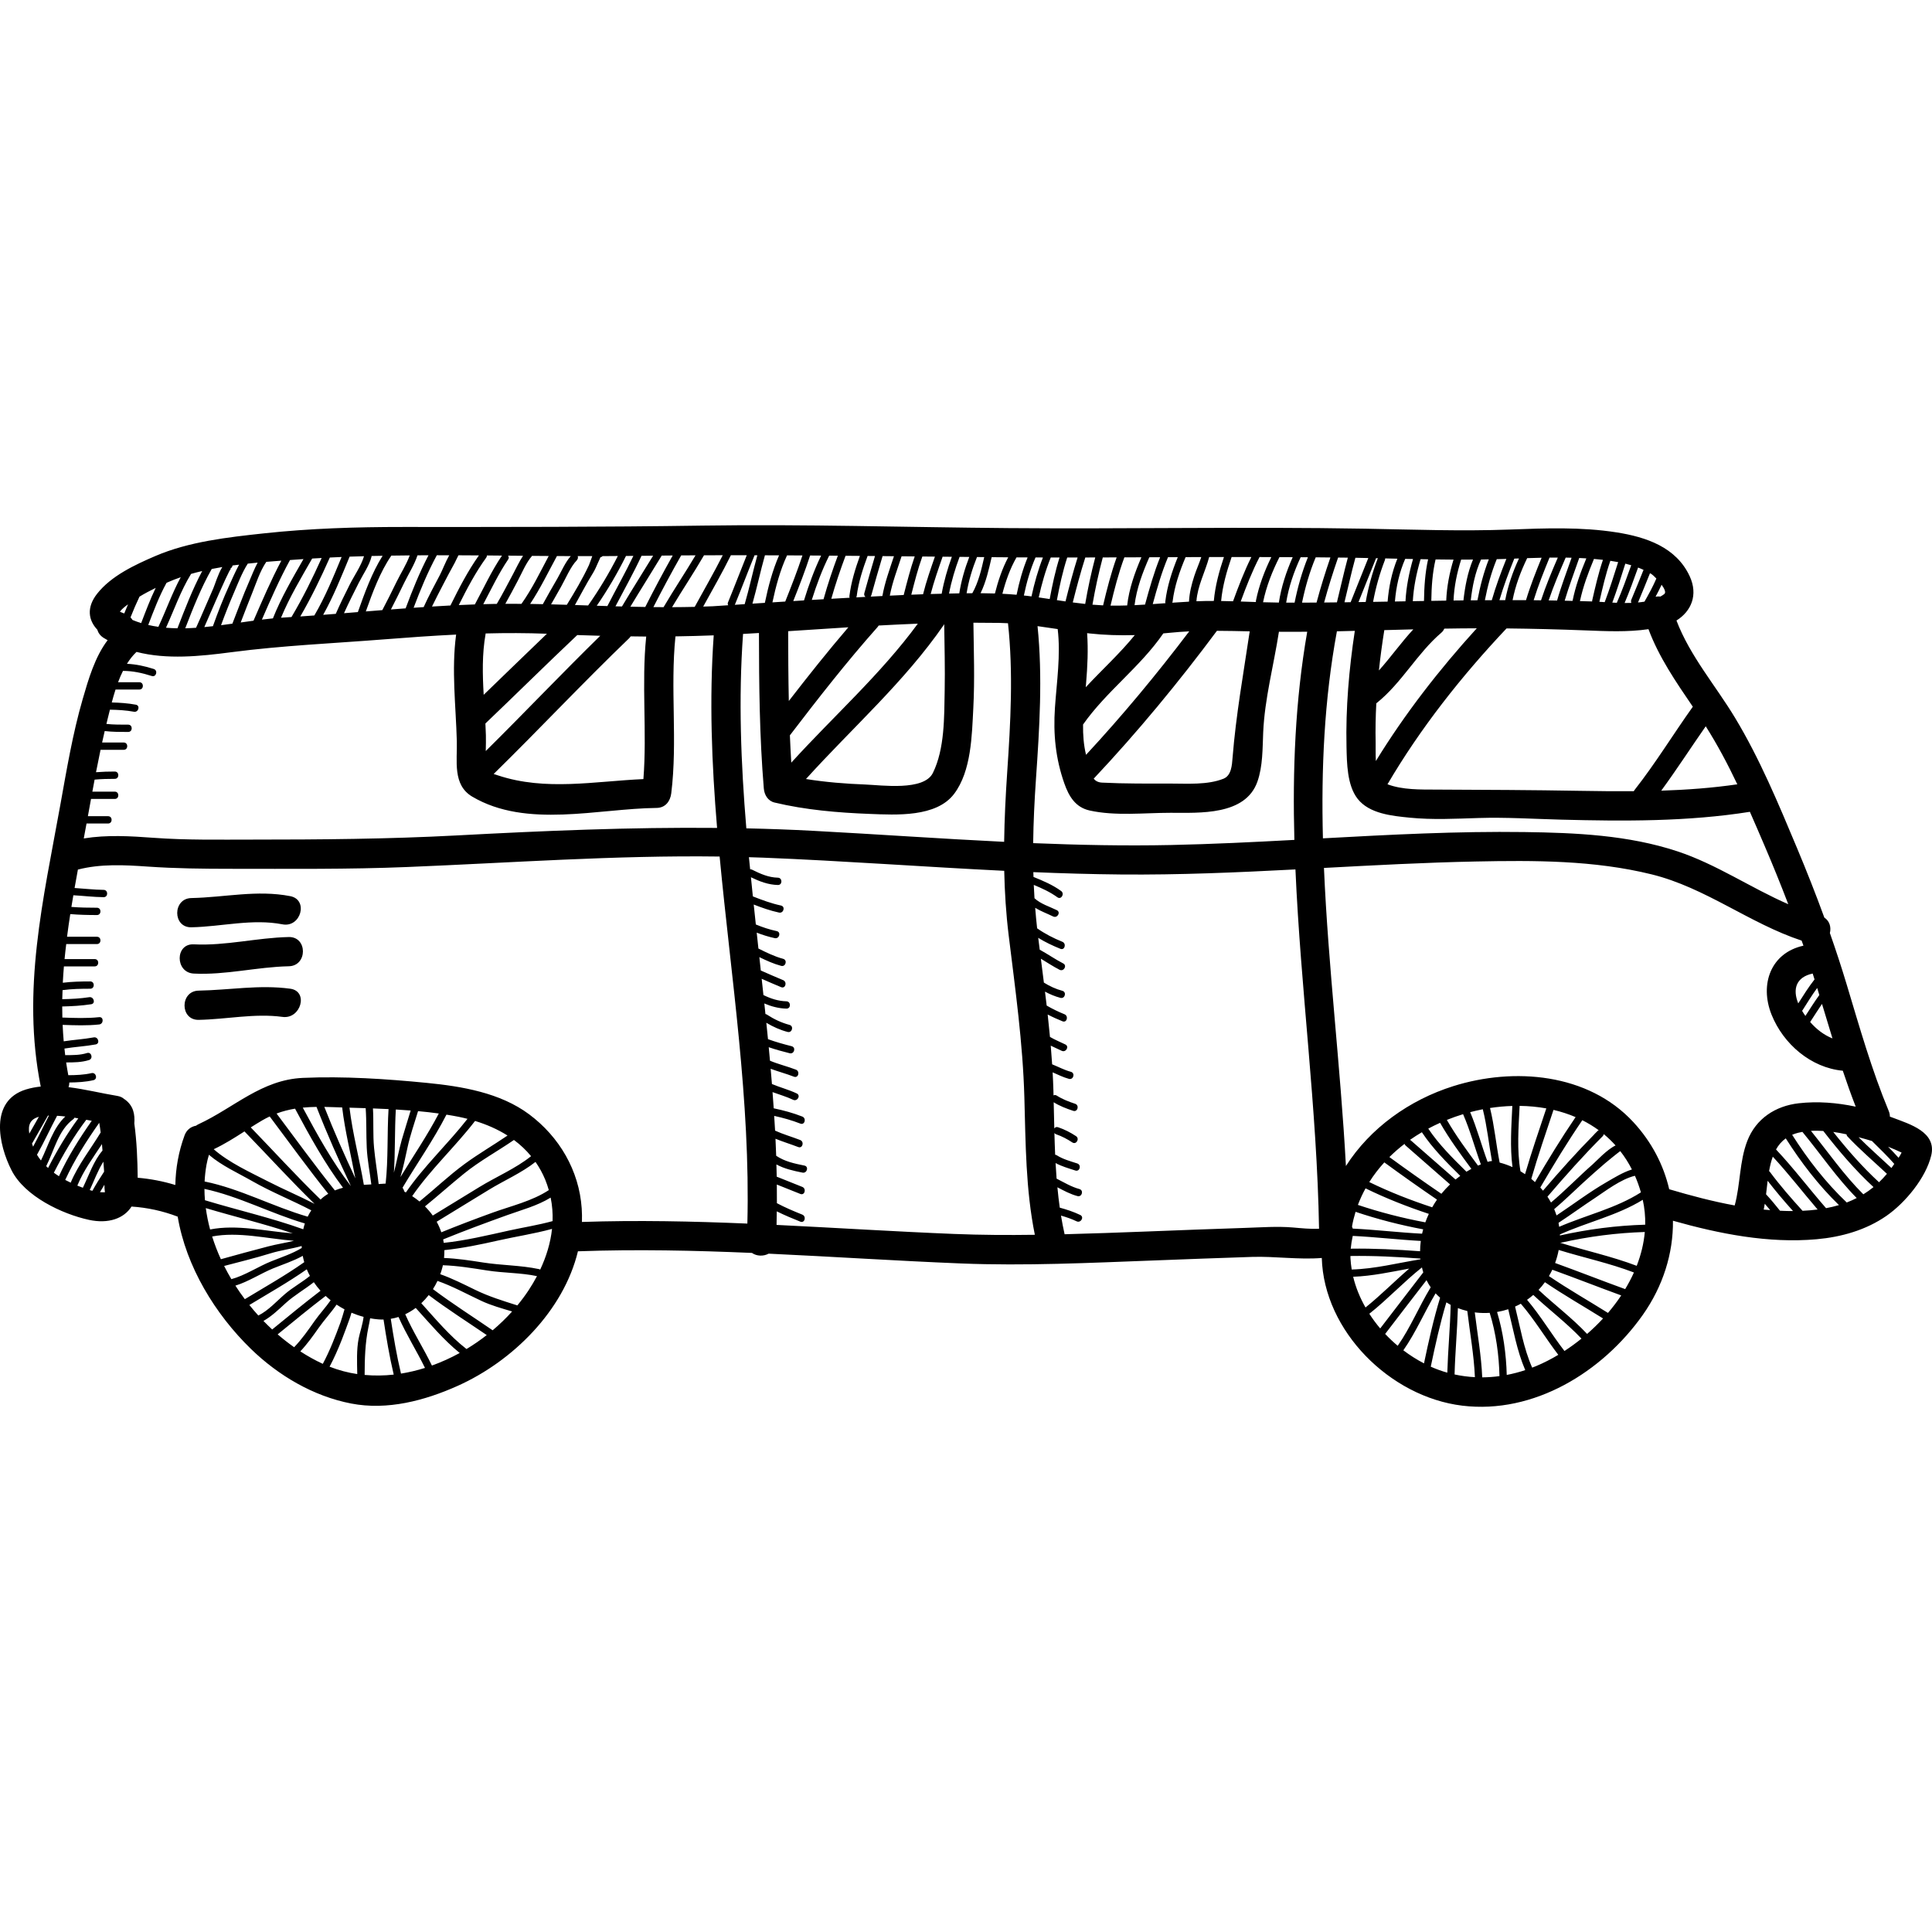 <?xml version="1.0" encoding="iso-8859-1"?>
<!-- Generator: Adobe Illustrator 16.0.0, SVG Export Plug-In . SVG Version: 6.00 Build 0)  -->
<!DOCTYPE svg PUBLIC "-//W3C//DTD SVG 1.1//EN" "http://www.w3.org/Graphics/SVG/1.1/DTD/svg11.dtd">
<svg version="1.1" id="Capa_1" xmlns="http://www.w3.org/2000/svg" xmlns:xlink="http://www.w3.org/1999/xlink" x="0px" y="0px"
	 width="528.736px" height="528.736px" viewBox="0 0 528.736 528.736" style="enable-background:new 0 0 528.736 528.736;"
	 xml:space="preserve">
<g>
	<g>
		<path d="M518.099,305.917c-0.296-0.112-0.594-0.221-0.892-0.329c0.009-0.475-0.086-0.988-0.314-1.542
			c-4.659-11.212-7.978-22.903-11.473-34.514c-1.439-4.783-2.987-9.504-4.631-14.184c0.387-1.548-0.038-3.273-1.516-4.227
			c-2.343-6.424-4.857-12.783-7.52-19.136c-5.044-12.036-10.156-24.33-16.907-35.528c-5.354-8.879-12.344-16.91-16.043-26.637
			c4.051-2.524,5.982-7.021,3.618-12.125c-3.684-7.953-11.916-10.725-20.016-11.998c-9.656-1.518-19.513-1.14-29.241-0.775
			c-13.195,0.494-26.429-0.002-39.626-0.233c-32.533-0.569-65.071,0.11-97.606-0.16c-27.858-0.232-55.648-1.098-83.517-0.687
			c-27.398,0.406-54.762,0.387-82.16,0.377c-12.715-0.005-25.432,0.385-38.08,1.754c-9.85,1.066-20.467,2.25-29.643,6.189
			c-5.594,2.402-12.108,5.436-15.956,10.334c-2.968,3.779-2.371,7.263,0.054,9.834c0.238,0.844,0.783,1.635,1.717,2.23
			c0.365,0.233,0.738,0.434,1.107,0.648c-3.496,4.598-5.279,10.796-6.816,16.093c-2.756,9.499-4.385,19.32-6.139,29.04
			c-4.666,25.857-10.619,50.674-5.35,77.018c-1.375,0.146-2.732,0.396-4.057,0.805c-10.019,3.103-7.557,15.048-3.9,22.176
			c3.634,7.084,13.789,11.905,21.161,13.505c5.284,1.146,9.555-0.345,11.644-3.642c4.334,0.283,8.545,1.199,12.637,2.762
			c2.289,13.678,10.27,26.698,20.025,36.183c7.527,7.315,17.085,12.953,27.445,14.959c9.92,1.922,20.146-0.793,29.17-4.841
			c14.997-6.729,28.953-20.502,32.9-36.836c0.066,0,0.123,0.015,0.191,0.012c15.822-0.569,31.629-0.224,47.428,0.451
			c1.271,0.905,3.137,0.979,4.562,0.202c17.561,0.814,35.115,1.974,52.676,2.68c17.514,0.704,35.154-0.162,52.657-0.815
			c9.005-0.337,18.01-0.697,27.018-0.978c6.194-0.193,12.779,0.803,19.034,0.294c0.574,20.003,18.654,38.009,38.433,40.416
			c19.622,2.388,38.411-9.24,49.411-24.828c5.557-7.873,8.357-16.884,8.261-25.778c12.739,3.591,26.11,6.246,39.334,5.062
			c6.778-0.606,13.478-2.5,19.108-6.409c5.128-3.559,10.786-10.385,12.248-16.549C530.056,309.784,522.604,307.643,518.099,305.917z
			 M501.496,284.187c-2.354-0.936-4.399-2.524-6.104-4.49c1.084-1.651,2.129-3.328,3.24-4.957
			C499.581,277.89,500.527,281.041,501.496,284.187z M497.901,272.314c-1.35,1.852-2.563,3.796-3.812,5.721
			c-0.314-0.449-0.618-0.908-0.9-1.383c1.354-2.11,2.65-4.258,4.128-6.279C497.513,271.02,497.706,271.668,497.901,272.314z
			 M496.589,268.043c-1.632,2.084-3.035,4.322-4.457,6.556c-1.606-3.925-0.577-7.202,3.951-8.165
			C496.253,266.97,496.419,267.508,496.589,268.043z M475.456,214.646c-6.89,1.007-13.849,1.51-20.821,1.738
			c4.221-5.761,8.092-11.762,12.178-17.62C470.033,203.844,472.862,209.183,475.456,214.646z M463.279,193.41
			c-5.384,7.548-10.21,15.489-15.945,22.783c-0.086,0.11-0.146,0.224-0.215,0.337c-4.896,0.039-9.79-0.015-14.663-0.1
			c-13.171-0.229-26.282-0.286-39.445-0.341c-4.2-0.018-9.216,0.103-13.29-1.456c9.061-15.438,20.307-29.649,32.578-42.652
			c7.164,0.075,14.327,0.26,21.485,0.535c5.754,0.221,11.636,0.514,17.359-0.329C454.003,179.863,458.666,186.637,463.279,193.41z
			 M376.476,203.192c-0.08-3.555-0.007-7.14,0.183-10.729c0.04-0.028,0.081-0.047,0.12-0.078
			c6.859-5.508,11.012-13.525,17.66-19.219c0.408-0.35,0.667-0.732,0.819-1.126c2.964-0.051,5.929-0.083,8.893-0.091
			c-10.226,11.246-19.671,23.375-27.614,36.326C376.431,206.29,376.501,204.303,376.476,203.192z M377.371,183.485
			c0.392-3.707,0.891-7.396,1.478-11.037c2.645-0.072,5.288-0.139,7.934-0.209C383.464,175.818,380.632,179.85,377.371,183.485z
			 M455.453,162.587c-0.324,0.248-0.675,0.467-1.04,0.67c-0.44-0.055-0.89-0.033-1.329,0.046c0.581-1.078,1.143-2.166,1.652-3.276
			C455.52,161.1,456.017,162.156,455.453,162.587z M451.959,157.098c0.229,0.141,0.757,0.615,1.344,1.23
			c-0.935,2.179-2.081,4.261-3.256,6.326c-0.578,0.094-1.166,0.172-1.767,0.227c1.123-2.655,2.188-5.334,3.274-8.004
			C451.688,156.956,451.828,157.016,451.959,157.098z M449.791,155.96c-1.108,2.727-2.192,5.464-3.344,8.172
			c-0.134,0.314-0.103,0.613,0.018,0.866c-0.616,0.021-1.234,0.033-1.854,0.028c1.354-3.188,2.517-6.446,3.692-9.701
			C448.808,155.516,449.301,155.736,449.791,155.96z M446.42,154.694c-1.244,3.454-2.465,6.916-3.943,10.279
			c-0.414-0.018-0.826-0.037-1.232-0.06c1.307-3.513,2.438-7.084,3.562-10.659C445.349,154.386,445.886,154.536,446.42,154.694z
			 M442.843,153.837c-1.155,3.676-2.317,7.348-3.677,10.953c-0.501-0.032-0.99-0.064-1.461-0.094
			c0.827-3.615,1.717-7.539,3.003-11.219C441.42,153.581,442.132,153.704,442.843,153.837z M438.681,153.215
			c-1.248,3.676-2.127,7.559-2.949,11.156c-0.02,0.081-0.005,0.151-0.006,0.227c-1.112-0.04-2.226-0.061-3.337-0.091
			c0.852-3.995,2.271-7.789,3.837-11.541C437.044,153.035,437.863,153.12,438.681,153.215z M434.137,152.814
			c-1.564,3.776-2.967,7.601-3.773,11.637c-0.719-0.017-1.438-0.044-2.155-0.059c1.159-3.95,2.651-7.789,3.982-11.681
			C432.839,152.739,433.488,152.774,434.137,152.814z M428.484,152.6c0.539,0.007,1.078,0.025,1.616,0.039
			c-1.348,3.898-2.84,7.746-3.972,11.717c-0.768-0.013-1.535-0.03-2.302-0.041C425.173,160.327,426.817,156.462,428.484,152.6z
			 M426.33,152.595c-1.659,3.849-3.279,7.706-4.595,11.693c-0.672-0.007-1.344-0.022-2.017-0.027
			c1.225-3.97,2.776-7.812,4.344-11.662C424.818,152.589,425.574,152.595,426.33,152.595z M421.901,152.639
			c-1.558,3.828-3.089,7.654-4.275,11.613c-1.225-0.005-2.45-0.011-3.675-0.01c0.787-4.009,2.21-7.806,3.997-11.492
			C419.267,152.706,420.583,152.67,421.901,152.639z M414.422,152.878c0.429-0.016,0.855-0.03,1.283-0.047
			c-1.698,3.666-3.021,7.439-3.77,11.413c-0.528,0.001-1.057-0.001-1.584,0.001C411.496,160.382,412.91,156.616,414.422,152.878z
			 M411.236,152.994c0.336-0.012,0.674-0.024,1.01-0.036c-1.489,3.711-2.872,7.454-3.981,11.297
			c-0.631,0.004-1.261,0.004-1.892,0.009c0.746-3.855,1.756-7.614,3.25-11.233C410.16,153.015,410.699,153.013,411.236,152.994z
			 M405.318,153.128c0.71-0.01,1.419-0.035,2.128-0.049c-1.413,3.615-2.386,7.361-3.108,11.199c-0.61,0.007-1.223,0.008-1.834,0.015
			C402.954,160.438,403.711,156.638,405.318,153.128z M399.872,153.157c1.082,0.001,2.164-0.012,3.246-0.018
			c-1.47,3.538-2.176,7.338-2.617,11.175c-0.902,0.012-1.805,0.017-2.707,0.03C397.956,160.524,398.724,156.788,399.872,153.157z
			 M392.879,153.101c1.638,0.024,3.274,0.041,4.911,0.052c-1.112,3.647-1.844,7.396-1.998,11.221
			c-1.359,0.021-2.722,0.041-4.082,0.064C391.767,160.609,392.006,156.821,392.879,153.101z M390.832,153.067
			c-0.833,3.743-1.067,7.556-1.123,11.406c-1.02,0.018-2.039,0.034-3.059,0.053c0.22-3.912,1.016-7.711,2.12-11.492
			C389.458,153.048,390.145,153.056,390.832,153.067z M386.703,152.992c-1.086,3.806-1.856,7.636-2.06,11.569
			c-0.965,0.018-1.928,0.035-2.892,0.052c0.333-4.019,1.194-7.938,2.813-11.665C385.278,152.965,385.991,152.976,386.703,152.992z
			 M379.07,152.821c1.116,0.025,2.232,0.053,3.35,0.078c-1.52,3.771-2.343,7.711-2.669,11.748c-1.325,0.023-2.648,0.047-3.974,0.068
			c0.719-3.898,1.793-7.714,3.234-11.44C379.077,153.108,379.088,152.958,379.07,152.821z M377.074,152.774
			c-1.507,3.896-2.599,7.891-3.321,11.971c-0.656,0.011-1.312,0.02-1.969,0.029c1.602-4.004,3.203-8.006,4.805-12.01
			C376.751,152.768,376.912,152.771,377.074,152.774z M374.466,152.722c-1.61,4.027-3.223,8.056-4.835,12.084
			c-0.562,0.008-1.126,0.018-1.688,0.024c0.995-4.063,1.883-8.151,2.993-12.182C372.11,152.669,373.288,152.696,374.466,152.722z
			 M368.868,152.616c-1.097,4.053-1.981,8.159-2.992,12.236c-1.166,0.013-2.331,0.031-3.497,0.039
			c1.126-4.148,2.418-8.243,3.825-12.304C367.093,152.598,367.98,152.606,368.868,152.616z M357.939,152.509
			c-1.619,4.019-2.79,8.155-3.646,12.416c-0.768-0.001-1.535,0-2.304-0.004c0.686-4.33,2.126-8.445,3.965-12.425
			C356.616,152.499,357.277,152.505,357.939,152.509z M354.234,229.856c-11.255,0.605-22.511,1.164-33.771,1.4
			c-12.578,0.264-25.147,0.004-37.714-0.512c0.076-5.822,0.356-11.661,0.768-17.592c0.961-13.918,1.848-27.889,0.429-41.796
			c1.84,0.249,3.678,0.526,5.515,0.804c0.85,7.131-0.267,14.417-0.753,21.534c-0.49,7.194,0.174,13.9,2.569,20.705
			c1.241,3.526,3.032,6.543,6.911,7.409c7.048,1.572,15.036,0.632,22.179,0.632c7.938,0,20.468,0.786,23.75-8.525
			c1.492-4.235,1.391-9.044,1.584-13.475c0.404-9.257,2.893-18.395,4.305-27.544c2.582,0.016,5.164,0.017,7.744-0.006
			C354.442,191.849,353.724,210.843,354.234,229.856z M297.515,173.275c0.211,0.024,0.422,0.056,0.632,0.079
			c4.143,0.456,8.278,0.57,12.415,0.456c-4.109,5.062-8.977,9.481-13.426,14.269c0.032-0.358,0.064-0.716,0.095-1.07
			C297.616,182.389,297.837,177.839,297.515,173.275z M318.367,173.343c0.596-0.055,1.19-0.105,1.786-0.166
			c1.774-0.182,3.542-0.305,5.306-0.391c-8.863,11.709-18.257,23.016-28.239,33.787c-0.654-2.671-0.858-5.469-0.817-8.295
			C302.81,189.172,312.051,182.537,318.367,173.343z M333.039,172.637c2.982,0.009,5.967,0.077,8.973,0.144
			c-1.719,11.563-3.761,22.894-4.695,34.6c-0.161,2.008-0.31,4.865-2.481,5.732c-4.368,1.742-9.892,1.329-14.467,1.329
			c-6.264,0-12.511,0.054-18.766-0.261c-1.061-0.053-1.771-0.445-2.292-1.075C311.354,200.306,322.548,186.735,333.039,172.637z
			 M353.777,152.485c-1.771,3.99-3.121,8.098-3.788,12.424c-1.439-0.015-2.881-0.05-4.323-0.092
			c0.884-4.324,2.498-8.427,4.484-12.349C351.359,152.472,352.568,152.481,353.777,152.485z M347.921,152.461
			c-1.856,3.798-3.366,7.764-4.203,11.91c-0.027,0.14-0.021,0.269-0.001,0.389c-1.389-0.046-2.777-0.096-4.168-0.143
			c1.522-4.146,3.121-8.25,5.151-12.167C345.773,152.452,346.848,152.459,347.921,152.461z M337.062,152.44
			c1.799-0.003,3.598,0.007,5.396,0.008c-1.947,3.911-3.506,7.992-5.01,12.105c-1.087-0.031-2.173-0.061-3.259-0.076
			C334.576,160.333,335.713,156.365,337.062,152.44z M334.959,152.444c-1.316,3.92-2.396,7.885-2.77,12.019
			c-1.588-0.002-3.176,0.019-4.76,0.085c0.307-4.242,2.405-8.041,3.488-12.097C332.267,152.447,333.612,152.446,334.959,152.444z
			 M328.76,152.458c-0.584,1.756-1.366,3.492-1.904,5.143c-0.743,2.282-1.352,4.656-1.457,7.055
			c-1.535,0.084-3.065,0.181-4.589,0.289c0.042-0.096,0.086-0.19,0.101-0.307c0.515-4.246,1.912-8.252,3.559-12.167
			C325.898,152.466,327.329,152.462,328.76,152.458z M322.323,152.478c-1.596,3.919-2.899,7.908-3.414,12.159
			c-0.021,0.17,0.002,0.314,0.049,0.439c-1.162,0.084-2.322,0.169-3.482,0.248c1.19-4.352,2.431-8.682,4.175-12.837
			C320.541,152.484,321.433,152.482,322.323,152.478z M317.496,152.497c-1.684,4.184-2.92,8.521-4.111,12.886
			c-0.007,0.026,0,0.048-0.005,0.073c-0.961,0.059-1.921,0.121-2.884,0.164c0.559-4.58,2.18-8.876,4.041-13.111
			C315.523,152.505,316.51,152.501,317.496,152.497z M312.368,152.516c-1.825,4.252-3.37,8.582-3.895,13.178
			c-1.511,0.046-3.024,0.072-4.552,0.051c1.051-4.471,2.196-8.907,3.787-13.209C309.263,152.53,310.815,152.522,312.368,152.516z
			 M305.597,152.544c-1.53,4.287-2.664,8.688-3.709,13.131c-0.972-0.047-1.942-0.108-2.912-0.193
			c0.755-4.354,1.687-8.66,2.825-12.924C303.066,152.555,304.331,152.548,305.597,152.544z M299.737,152.561
			c-1.104,4.197-2.019,8.437-2.75,12.722c-1.134-0.124-2.269-0.259-3.399-0.413c1.042-4.13,2.136-8.245,3.431-12.302
			C297.924,152.567,298.831,152.563,299.737,152.561z M294.912,152.57c-1.246,3.966-2.301,7.987-3.316,12.021
			c-0.784-0.115-1.568-0.23-2.354-0.35c0.741-3.949,1.589-7.855,2.828-11.668C293.018,152.573,293.965,152.571,294.912,152.57z
			 M289.971,152.571c-1.171,3.719-1.981,7.525-2.699,11.37c-1-0.152-2-0.303-2.999-0.446c0.821-3.732,1.862-7.391,3.289-10.924
			C288.363,152.573,289.167,152.571,289.971,152.571z M285.42,152.566c-1.338,3.456-2.339,7.02-3.131,10.657
			c-0.382-0.051-0.763-0.105-1.144-0.153c-0.312-0.039-0.624-0.062-0.937-0.097c0.743-3.583,1.739-7.069,3.186-10.412
			C284.069,152.565,284.745,152.563,285.42,152.566z M278.192,152.538c1.014,0.008,2.025,0.008,3.04,0.014
			c-1.348,3.289-2.303,6.709-3.017,10.218c-1.295-0.113-2.592-0.206-3.892-0.27C275.223,159.052,276.421,155.622,278.192,152.538z
			 M216.554,208.716c-0.15-2.491-0.282-4.982-0.385-7.475c7.723-10.102,15.552-20.123,24-29.633c0.121-0.137,0.213-0.277,0.305-0.42
			c3.199-0.174,6.398-0.334,9.601-0.463c0.368-0.016,0.737-0.023,1.106-0.037C241.028,184.536,228.079,196.028,216.554,208.716z
			 M258.299,171.002c0.046-0.065,0.069-0.131,0.108-0.196c0.076,6.059,0.242,12.113,0.126,18.176
			c-0.138,7.199,0.033,15.932-3.23,22.555c-2.461,4.992-14.067,3.331-18.487,3.164c-5.384-0.203-10.867-0.639-16.242-1.505
			C233.232,199.188,247.526,186.622,258.299,171.002z M215.878,191.841c-0.136-6.365-0.169-12.733-0.175-19.103
			c5.49-0.354,10.979-0.725,16.469-1.065C226.546,178.235,221.167,185.002,215.878,191.841z M238.05,222.747
			c7.161,0.271,18.184,0.968,23.059-5.479c4.735-6.261,4.868-16.019,5.26-23.493c0.407-7.785,0.125-15.569,0.026-23.355
			c2.398,0.001,4.797,0.015,7.195,0.053c0.758,0.012,1.516,0.052,2.271,0.091c1.47,13.556,0.705,27.171-0.216,40.744
			c-0.438,6.442-0.749,12.771-0.838,19.079c-17.398-0.849-34.787-2.082-52.169-3.009c-6.142-0.327-12.269-0.549-18.387-0.681
			c-1.479-17.695-2.183-35.416-0.898-53.207c1.45-0.08,2.901-0.167,4.351-0.254c0.016,14.194,0.15,28.385,1.33,42.539
			c0.146,1.748,1.108,3.419,2.938,3.857C220.438,221.663,229.372,222.419,238.05,222.747z M272.039,152.49
			c1.293,0.015,2.585,0.019,3.878,0.03c-1.638,3.102-2.777,6.506-3.635,9.899c-1.31-0.042-2.619-0.071-3.931-0.078
			c1.518-3.103,2.256-6.489,3.038-9.858C271.607,152.486,271.822,152.487,272.039,152.49z M269.355,152.464
			c-0.773,3.409-1.549,6.831-3.257,9.885c-0.521,0.003-1.045-0.002-1.566,0.005c0.554-3.415,1.561-6.698,2.844-9.909
			C268.036,152.45,268.696,152.458,269.355,152.464z M265.263,152.424c-1.238,3.233-2.195,6.522-2.734,9.959
			c-0.935,0.018-1.868,0.038-2.801,0.06c0.647-3.43,1.663-6.765,2.883-10.045C263.495,152.405,264.379,152.415,265.263,152.424z
			 M260.498,152.377c-1.198,3.308-2.167,6.661-2.79,10.114c-0.579,0.014-1.158,0.028-1.735,0.042
			c-0.409,0.01-0.839,0.021-1.272,0.034c0.9-3.463,2.094-6.834,3.266-10.215C258.809,152.36,259.655,152.369,260.498,152.377z
			 M255.86,152.331c-1.182,3.405-2.373,6.803-3.244,10.302c-1.027,0.035-2.102,0.075-3.219,0.12
			c0.896-3.522,1.79-7.039,3.025-10.455C253.568,152.307,254.715,152.321,255.86,152.331z M250.331,152.276
			c-1.201,3.463-2.098,7.008-3.016,10.563c-1.23,0.054-2.496,0.111-3.799,0.173c0.701-3.677,2.055-7.172,3.225-10.771
			C247.937,152.252,249.135,152.266,250.331,152.276z M244.648,152.222c-1.19,3.629-2.5,7.168-3.164,10.891
			c-1.062,0.053-2.135,0.106-3.225,0.163c0.09-0.104,0.162-0.233,0.207-0.395c0.981-3.576,2.02-7.136,3.072-10.69
			C242.575,152.199,243.613,152.212,244.648,152.222z M239.459,152.171c-1,3.385-1.986,6.773-2.921,10.179
			c-0.121,0.44,0.05,0.784,0.325,0.999c-0.838,0.045-1.678,0.089-2.526,0.135c0.056-0.107,0.104-0.225,0.121-0.363
			c0.481-3.799,1.669-7.398,2.982-10.97C238.114,152.155,238.787,152.165,239.459,152.171z M235.331,152.133
			c-1.289,3.581-2.39,7.177-2.872,10.987c-0.023,0.184,0.007,0.334,0.062,0.464c-1.669,0.093-3.346,0.188-5.018,0.284
			c1.131-3.982,2.453-7.896,3.905-11.768C232.716,152.109,234.022,152.123,235.331,152.133z M229.292,152.083
			c-1.442,3.876-2.762,7.793-3.875,11.783c-0.013,0.045-0.002,0.082-0.009,0.125c-1.087,0.064-2.17,0.128-3.241,0.192
			c1.305-4.151,2.812-8.229,4.762-12.12C227.716,152.069,228.503,152.077,229.292,152.083z M224.718,152.047
			c-1.9,3.949-3.391,8.075-4.686,12.267c-0.992,0.061-1.975,0.12-2.939,0.18c1.643-4.119,3.241-8.252,4.615-12.469
			C222.71,152.029,223.713,152.042,224.718,152.047z M215.391,151.992c1.405,0.005,2.811,0.015,4.217,0.021
			c-1.411,4.264-3.043,8.445-4.71,12.616c-1.196,0.074-2.374,0.148-3.506,0.221C212.327,160.455,213.497,156.076,215.391,151.992z
			 M213.209,151.983c-1.807,4.16-2.963,8.562-3.887,13c-1.184,0.075-2.324,0.148-3.4,0.219c1.243-4.383,2.184-8.848,3.418-13.232
			C210.631,151.972,211.92,151.981,213.209,151.983z M207.268,151.964c-1.225,4.439-2.176,8.953-3.467,13.377
			c-0.969,0.062-1.879,0.123-2.713,0.178c0.027-0.047,0.055-0.092,0.077-0.145c1.835-4.447,3.516-8.959,5.337-13.412
			C206.758,151.962,207.013,151.964,207.268,151.964z M204.367,151.959c-1.735,4.284-3.366,8.61-5.13,12.884
			c-0.133,0.321-0.086,0.592,0.059,0.795c-2.531,0.168-4.092,0.272-4.272,0.281c-0.859,0.039-1.718,0.057-2.576,0.086
			c2.567-4.666,5.219-9.281,7.578-14.051C201.474,151.95,202.918,151.96,204.367,151.959z M192.67,151.964
			c1.709-0.01,3.417-0.002,5.127-0.008c-2.417,4.781-5.105,9.42-7.674,14.127c-2.067,0.049-4.134,0.078-6.198,0.083
			C186.778,161.391,189.882,156.771,192.67,151.964z M190.349,151.977c-2.83,4.779-5.939,9.391-8.748,14.186
			c-0.928-0.004-1.856-0.008-2.783-0.018c2.426-4.772,4.959-9.487,7.601-14.143C187.728,151.991,189.038,151.987,190.349,151.977z
			 M184.104,152.022c-2.611,4.639-5.115,9.336-7.514,14.089c-1.358-0.022-2.717-0.046-4.074-0.078
			c2.812-4.691,5.752-9.304,8.58-13.983C182.1,152.037,183.101,152.033,184.104,152.022z M176.082,213.216
			c-13.388,0.596-26.753,3.313-39.786-1.008c-0.396-0.132-0.797-0.26-1.196-0.392c12.479-12.227,24.427-24.986,37.024-37.091
			c0.191-0.185,0.344-0.377,0.472-0.572c1.417,0.016,2.835,0.047,4.251,0.051C175.523,187.176,177.1,200.235,176.082,213.216z
			 M132.975,201.222c-0.029-1.072-0.076-2.146-0.131-3.222c8.414-8.03,16.681-16.213,25.136-24.2
			c2.101,0.084,4.198,0.136,6.295,0.194c-10.591,10.368-20.798,21.124-31.337,31.546
			C132.968,204.09,133.013,202.641,132.975,201.222z M132.372,190.149c-0.32-5.566-0.46-11.132,0.52-16.646
			c0.009-0.05,0.004-0.094,0.012-0.144c5.588-0.146,11.178-0.14,16.77,0.079C143.882,178.984,138.145,184.587,132.372,190.149z
			 M178.745,152.077c-2.829,4.641-5.756,9.223-8.529,13.898c-0.592-0.016-1.184-0.027-1.775-0.044
			c2.391-4.599,4.946-9.109,7.124-13.817C176.625,152.098,177.684,152.091,178.745,152.077z M173.336,152.134
			c-2.221,4.655-4.762,9.143-7.114,13.731c-0.968-0.03-1.937-0.06-2.904-0.091c2.983-4.348,5.659-8.9,7.998-13.625
			C171.989,152.143,172.663,152.138,173.336,152.134z M163.646,154.026c0.1-0.226,0.436-0.92,0.672-1.501
			c0.227-0.044,0.433-0.154,0.596-0.327c1.391-0.003,2.779-0.024,4.17-0.032c-2.387,4.696-5.105,9.22-8.129,13.532
			c-1.205-0.039-2.408-0.079-3.611-0.117c1.631-2.904,3.149-5.877,4.9-8.691C162.808,155.985,163.221,155,163.646,154.026z
			 M158.102,152.196c1.33,0.004,2.658,0,3.988,0c-0.381,0.96-0.671,1.949-0.913,2.47c-1.731,3.717-3.88,7.327-6.05,10.849
			c-1.438-0.043-2.873-0.085-4.311-0.121c0.886-1.594,1.793-3.178,2.697-4.76c1.27-2.222,2.639-5.602,4.376-7.328
			c-0.011,0.001-0.021,0.002-0.031,0.004C158.146,153.018,158.266,152.575,158.102,152.196z M156.208,152.19
			c-1.533,1.691-2.578,4.244-3.688,6.161c-1.341,2.317-2.681,4.643-3.962,6.997c-1.158-0.023-2.316-0.053-3.476-0.068
			c2.772-4.174,4.94-8.689,7.337-13.102C153.682,152.186,154.944,152.184,156.208,152.19z M150.167,152.161
			c-2.358,4.446-4.541,8.99-7.458,13.096c-1.472-0.012-2.942-0.018-4.415-0.01c1.195-2.095,2.305-4.243,3.438-6.369
			c1.122-2.104,2.229-4.854,3.88-6.752C147.129,152.139,148.647,152.149,150.167,152.161z M143.143,152.102
			c-1.055,1.594-1.883,3.432-2.723,4.988c-1.473,2.729-2.875,5.51-4.46,8.178c-0.18,0.002-0.358,0.002-0.538,0.004
			c-1.055,0.017-2.108,0.05-3.162,0.078c2.186-4.128,4.18-8.361,6.805-12.237c0.265-0.392,0.199-0.772-0.022-1.048
			C140.41,152.079,141.776,152.091,143.143,152.102z M133.247,152.014c1.378,0.011,2.756,0.024,4.135,0.037
			c-0.014,0.018-0.03,0.032-0.043,0.052c-2.854,4.214-4.964,8.849-7.383,13.312c-1.467,0.051-2.934,0.108-4.398,0.177
			c2.236-4.483,4.582-8.946,7.508-12.979C133.216,152.406,133.265,152.202,133.247,152.014z M125.468,151.968
			c1.866,0.006,3.732,0.018,5.598,0.031c-3.037,4.268-5.457,8.991-7.793,13.705c-1.684,0.088-3.365,0.184-5.048,0.289
			c0.97-2.031,2.027-4.026,3.046-6.008c1.021-1.988,2.077-3.962,3.159-5.92C124.67,153.628,125.064,152.703,125.468,151.968z
			 M122.944,151.964c-1.037,1.842-1.857,4.063-2.563,5.404c-1.515,2.873-3.085,5.787-4.437,8.777
			c-0.916,0.062-1.832,0.119-2.748,0.184c1.844-4.908,3.863-9.777,6.35-14.371C120.679,151.956,121.811,151.962,122.944,151.964z
			 M117.268,151.966c-2.434,4.657-4.421,9.586-6.258,14.525c-1.343,0.1-2.686,0.194-4.027,0.299
			c1.265-2.438,2.475-4.908,3.674-7.373c1.094-2.25,2.766-4.879,3.598-7.441C115.259,151.968,116.264,151.97,117.268,151.966z
			 M107.095,152.057c1.681-0.029,3.362-0.041,5.043-0.058c-0.926,2.521-2.568,5.093-3.644,7.303
			c-1.25,2.569-2.521,5.142-3.864,7.671c-1.504,0.119-3.01,0.24-4.514,0.362c1.871-5.257,3.9-10.782,6.949-15.223
			C107.077,152.095,107.083,152.076,107.095,152.057z M101.677,152.161c1.01-0.027,2.021-0.035,3.033-0.058
			c-2.902,4.583-4.912,10.173-6.773,15.408c-1.265,0.103-2.528,0.204-3.792,0.306c1.263-2.834,2.683-5.605,4.067-8.37
			c1.107-2.213,2.844-4.65,3.454-7.073C101.684,152.298,101.673,152.232,101.677,152.161z M95.677,152.337
			c1.314-0.052,2.629-0.074,3.943-0.115c-0.782,2.658-2.722,5.383-3.936,7.814c-1.309,2.623-2.627,5.259-3.791,7.956
			c-1.15,0.09-2.301,0.182-3.451,0.269c2.84-5.085,4.991-10.506,7.224-15.887C95.67,152.361,95.673,152.349,95.677,152.337z
			 M93.492,152.434c-2.255,5.45-4.476,10.908-7.464,15.999c-1.281,0.093-2.562,0.19-3.844,0.275
			c3.02-5.21,5.641-10.624,8.081-16.127C91.341,152.526,92.417,152.482,93.492,152.434z M88.028,152.71
			c-2.48,5.521-5.158,10.946-8.256,16.155c-0.751,0.046-1.502,0.103-2.254,0.146c-0.201,0.012-0.41,0.035-0.613,0.049
			c2.34-5.656,5.496-10.892,8.521-16.202C86.293,152.802,87.161,152.759,88.028,152.71z M82.978,153.012
			c0.024-0.002,0.048-0.003,0.071-0.005c-3.023,5.293-6.104,10.544-8.361,16.227c-0.994,0.096-2,0.209-3.017,0.334
			c2.396-5.517,4.814-11.025,7.692-16.301C80.584,153.18,81.794,153.096,82.978,153.012z M72.881,153.763
			c1.382-0.117,2.751-0.223,4.11-0.322c-2.823,5.332-5.208,10.889-7.615,16.428c-1.161,0.158-2.328,0.322-3.507,0.49
			c1.087-2.781,2.134-5.577,3.261-8.342C70.027,159.811,71.161,156.249,72.881,153.763z M70.507,153.979
			c-0.935,1.74-1.648,3.64-2.32,5.168c-1.666,3.789-3.076,7.682-4.591,11.533c-1.03,0.145-2.063,0.287-3.101,0.42
			c1.104-3.028,2.292-6.026,3.571-8.986c1.013-2.344,2.157-5.379,3.745-7.867C68.711,154.147,69.607,154.065,70.507,153.979z
			 M62.702,155.608c0.576-0.005,0.88-0.41,0.941-0.854c0.595-0.084,1.193-0.143,1.789-0.218c-0.985,1.806-1.803,3.719-2.594,5.443
			c-1.702,3.715-3.198,7.535-4.567,11.392c-0.786,0.089-1.571,0.175-2.355,0.247c1.052-2.362,2.06-4.746,3.097-7.111
			c0.889-2.03,1.787-4.058,2.717-6.07c0.33-0.714,0.672-1.421,1.027-2.122C63.206,155.425,63.544,155.6,62.702,155.608z
			 M60.836,155.184c-1.166,1.893-2.057,4.932-2.469,5.857c-1.591,3.574-3.084,7.202-4.715,10.763
			c-0.987,0.064-1.974,0.118-2.953,0.14c2.146-5.536,4.314-11.057,7.246-16.232C58.903,155.52,59.868,155.347,60.836,155.184z
			 M55.339,156.276c-2.676,5.033-4.715,10.354-6.775,15.67c-1.053-0.02-2.102-0.062-3.137-0.154
			c2.253-4.942,4.019-10.1,6.865-14.731C53.292,156.77,54.312,156.52,55.339,156.276z M45.875,159.37
			c1.164-0.517,2.367-0.975,3.59-1.401c-2.361,4.363-4.006,9.071-6.122,13.577c-0.934-0.136-1.86-0.295-2.772-0.509
			c1.502-3.923,2.976-7.837,5.002-11.53C45.675,159.462,45.774,159.415,45.875,159.37z M38.178,163.284
			c1.434-0.869,2.924-1.653,4.433-2.391c-1.509,3.129-2.729,6.376-3.975,9.627c-0.803-0.247-1.596-0.53-2.377-0.854
			c-0.147-0.251-0.334-0.48-0.541-0.699C36.474,167.042,37.286,165.145,38.178,163.284z M35.036,165.389
			c-0.354,0.826-0.699,1.657-1.031,2.494c-0.404-0.142-0.813-0.285-1.195-0.479C33.381,166.626,34.25,165.962,35.036,165.389z
			 M23.682,225.372h5.898c1.29,0,1.29-2,0-2h-5.528c0.287-1.574,0.572-3.148,0.859-4.723h6.502c1.289,0,1.289-2,0-2h-6.137
			c0.201-1.098,0.409-2.193,0.616-3.289c1.832-0.169,3.672-0.211,5.521-0.211c1.289,0,1.289-2,0-2
			c-1.721,0.001-3.432,0.048-5.137,0.184c0.395-2.047,0.809-4.089,1.238-6.128h6.344c1.289,0,1.289-2,0-2h-5.912
			c0.229-1.046,0.465-2.091,0.707-3.134c2.127,0.249,4.283,0.244,6.427,0.245c1.29,0.001,1.29-1.999,0-2
			c-1.983-0.001-3.983,0.019-5.958-0.196c0.085-0.346,0.164-0.694,0.251-1.041c0.228-0.91,0.462-1.872,0.708-2.857
			c2.199,0.037,4.39,0.156,6.566,0.559c1.26,0.233,1.799-1.693,0.531-1.928c-2.188-0.405-4.385-0.553-6.592-0.609
			c0.31-1.17,0.65-2.358,1.031-3.537h6.518c1.289,0,1.289-2,0-2h-5.824c0.399-1.066,0.848-2.105,1.346-3.103
			c2.676,0.004,5.293,0.569,7.879,1.399c1.231,0.396,1.754-1.535,0.531-1.928c-2.433-0.781-4.854-1.292-7.324-1.412
			c0.756-1.205,1.613-2.311,2.613-3.253c8.34,2.144,17.389,1.204,25.953,0.081c13.938-1.828,28.026-2.424,42.04-3.533
			c6.485-0.513,12.979-0.974,19.477-1.291c-1.304,9.709-0.07,19.41,0.192,29.18c0.145,5.367-1.212,11.963,4.219,15.171
			c14.842,8.767,34.408,3.254,50.465,3.091c2.383-0.025,3.73-1.818,4-4c1.76-14.275-0.313-28.666,1.15-42.949
			c3.484-0.053,6.975-0.145,10.471-0.281c-1.244,17.621-0.542,35.174,0.92,52.7c-23.745-0.223-47.387,0.786-71.223,2.056
			c-18.712,0.996-37.369,1.141-56.102,1.141c-8.941,0-17.871,0.168-26.793-0.485c-6.421-0.47-12.878-0.862-19.203,0.169
			C23.179,228.098,23.43,226.735,23.682,225.372z M10.636,305.639c-0.871,1.536-1.748,3.067-2.619,4.604
			C7.626,307.861,8.272,306.285,10.636,305.639z M8.759,312.98c1.463-2.55,2.903-5.112,4.361-7.665
			c0.072-0.002,0.136-0.01,0.211-0.011c0.021,0,0.043,0.001,0.064,0.001c-1.471,2.824-2.82,5.71-4.334,8.511
			C8.952,313.53,8.854,313.254,8.759,312.98z M10.122,316.029c1.975-3.482,3.613-7.141,5.503-10.669
			c0.751,0.041,1.502,0.111,2.252,0.194c-3.387,3.193-4.615,7.891-6.666,12.037C10.814,317.094,10.448,316.574,10.122,316.029z
			 M12.64,319.159c2.225-4.402,3.343-9.877,7.4-12.854c0.162-0.119,0.27-0.265,0.338-0.418c0.35,0.054,0.697,0.123,1.045,0.182
			c-3.145,4.28-5.846,8.83-8.26,13.569C12.987,319.479,12.808,319.324,12.64,319.159z M14.739,320.943
			c2.564-5.074,5.443-9.958,8.875-14.493c0.498,0.093,0.994,0.189,1.492,0.284c-3.38,4.832-6.51,9.783-8.977,15.161
			C15.657,321.593,15.188,321.278,14.739,320.943z M17.852,322.917c2.546-5.556,5.799-10.651,9.307-15.638
			c0.155,0.881,0.275,1.765,0.391,2.649c-2.773,4.586-6.126,8.78-8.206,13.736C18.843,323.429,18.344,323.184,17.852,322.917z
			 M22.677,325.054c-0.418-0.156-0.83-0.314-1.23-0.471c-0.093-0.035-0.186-0.082-0.279-0.118c1.686-4.099,4.311-7.662,6.736-11.354
			c0.055,0.589,0.098,1.18,0.146,1.771C25.599,317.756,24.351,321.6,22.677,325.054z M24.561,325.693
			c1.21-2.596,2.222-5.396,3.732-7.776c0.054,0.72,0.107,1.438,0.164,2.158c0.016,0.195,0.018,0.393,0.027,0.588
			c-1.131,1.7-2.202,3.438-3.197,5.228C25.045,325.827,24.802,325.766,24.561,325.693z M27.364,326.259
			c0.389-0.683,0.797-1.352,1.207-2.019c0.02,0.688,0.053,1.37,0.142,2.048C28.265,326.317,27.813,326.298,27.364,326.259z
			 M55.95,325.367c9.377,1.998,18.247,6.755,27.479,9.46c-0.177,0.52-0.313,1.054-0.432,1.593c-8.81-3.165-17.95-5.229-26.907-7.947
			C56.007,327.438,55.952,326.402,55.95,325.367z M96.038,324.598c-5.139-6.676-9.201-14.053-13.176-21.468
			c1.229-0.122,2.48-0.181,3.759-0.2C89.483,310.273,92.676,317.473,96.038,324.598z M88.762,302.931
			c0.722,0.012,1.452,0.03,2.195,0.058c0.891,0.032,1.786,0.062,2.683,0.089c0.778,6.541,2.407,12.928,3.609,19.396
			C94.233,316.038,91.36,309.547,88.762,302.931z M93.874,325.053c-0.76,0.195-1.507,0.433-2.23,0.731
			c-5.531-6.89-10.635-13.952-15.951-21.04c1.672-0.631,3.35-1.048,5.055-1.331C84.743,310.87,88.801,318.283,93.874,325.053z
			 M89.83,326.706c-0.462,0.276-0.917,0.573-1.353,0.917c-0.266,0.209-0.495,0.441-0.742,0.663
			c-6.572-6.382-12.74-13.164-19.109-19.746c1.041-0.659,2.086-1.311,3.145-1.929c0.681-0.396,1.359-0.749,2.037-1.069
			C79.161,312.676,84.288,319.771,89.83,326.706z M86.084,329.465c-4.159-2.15-8.496-3.971-12.661-6.11
			c-4.827-2.482-10.747-5.158-14.935-8.842c2.928-1.372,5.678-3.12,8.418-4.875C73.307,316.238,79.497,323.049,86.084,329.465z
			 M69.073,323.265c5.216,2.983,10.808,5.196,16.121,7.967c-0.371,0.558-0.692,1.142-0.986,1.739
			c-9.48-2.74-18.572-7.682-28.213-9.63c0.076-1.51,0.241-3.015,0.504-4.509c0.166-0.948,0.41-1.879,0.68-2.803
			C60.682,319.043,65.093,320.987,69.073,323.265z M56.323,330.626c7.924,2.371,15.975,4.281,23.807,6.916
			c-7.492-0.586-15.291-2.515-22.63-1.07C56.979,334.538,56.586,332.586,56.323,330.626z M58.059,338.394
			c7.204-1.388,15.008,0.608,22.39,1.177c-2.307,0.569-4.684,0.92-6.983,1.52c-4.341,1.129-8.689,2.312-13.018,3.521
			C59.515,342.579,58.722,340.499,58.059,338.394z M61.341,346.458c4.226-1.123,8.479-2.144,12.656-3.44
			c2.838-0.881,5.754-1.223,8.562-2.02c0.003,0.073-0.003,0.145,0.001,0.218c0.004,0.107,0.018,0.214,0.024,0.32
			c-2.585,1.569-5.569,2.536-8.358,3.654c-3.484,1.396-7.236,3.901-10.904,4.879C62.615,348.889,61.958,347.681,61.341,346.458z
			 M64.42,351.843c3.53-1.07,7.052-3.389,10.336-4.724c2.676-1.088,5.545-2.011,8.1-3.424c0.109,0.585,0.242,1.163,0.406,1.729
			c-5.219,3.688-10.8,6.812-16.259,10.128C66.097,354.348,65.237,353.107,64.42,351.843z M68.243,357.14
			c5.273-3.194,10.656-6.227,15.711-9.765c0.257,0.618,0.545,1.222,0.864,1.808c-2.175,1.758-4.661,3.109-6.782,4.92
			c-2.358,2.011-4.532,4.523-7.338,5.92C69.849,359.091,69.036,358.123,68.243,357.14z M72.103,361.503
			c2.231-1.26,4.104-3.072,6.008-4.816c2.384-2.185,5.235-3.779,7.771-5.784c0.557,0.818,1.164,1.604,1.832,2.341
			c-4.488,3.432-8.85,7.023-13.225,10.597C73.673,363.088,72.882,362.304,72.103,361.503z M75.991,365.181
			c4.342-3.549,8.669-7.116,13.129-10.515c0.441,0.409,0.896,0.807,1.369,1.183c-1.347,1.94-3.041,3.756-4.37,5.643
			c-1.765,2.503-3.503,5.011-5.618,7.208C78.956,367.615,77.45,366.437,75.991,365.181z M82.189,369.838
			c1.875-1.991,3.469-4.224,5.047-6.47c1.497-2.129,3.377-4.146,4.878-6.33c0.7,0.468,1.423,0.902,2.169,1.297
			c-0.393,1.301-0.729,2.566-1.078,3.518c-1.433,3.896-2.904,7.749-4.862,11.396C86.25,372.283,84.194,371.133,82.189,369.838z
			 M98.154,366.312c-0.607,3.137-0.438,6.504-0.382,9.735c-2.568-0.38-5.104-1.054-7.576-2.022c1.279-2.403,2.361-4.887,3.367-7.434
			c0.732-1.854,1.398-3.738,2.086-5.61c0.164-0.447,0.344-1.059,0.542-1.729c1.077,0.457,2.185,0.84,3.312,1.136
			C99.26,362.459,98.459,364.735,98.154,366.312z M95.646,303.14c1.472,0.045,2.948,0.09,4.427,0.139
			c0.26,3.605,0.119,7.217,0.297,10.833c0.164,3.363,0.836,6.683,1.25,10.027c-0.681,0.033-1.363,0.068-2.043,0.113
			C98.372,317.191,96.5,310.254,95.646,303.14z M99.791,376.281c0.015-4.411,0.128-8.661,1.026-13.016
			c0.161-0.783,0.347-1.629,0.479-2.485c0.742,0.135,1.489,0.242,2.238,0.301c0.482,0.037,0.959,0.051,1.43,0.039
			c0.769,5.056,1.611,10.092,2.787,15.072C105.098,376.492,102.432,376.521,99.791,376.281z M102.066,303.347
			c1.421,0.052,2.844,0.111,4.267,0.182c-0.411,6.795-0.058,13.61-0.796,20.386c-0.633,0.05-1.27,0.09-1.912,0.124
			c-0.369-3.312-0.943-6.6-1.256-9.926C102.032,310.529,102.282,306.935,102.066,303.347z M109.741,375.917
			c-1.182-4.955-2.031-9.967-2.799-14.998c0.724-0.118,1.436-0.276,2.123-0.501c2.121,4.792,4.939,9.23,7.242,13.941
			C114.146,375.041,111.951,375.562,109.741,375.917z M145.308,316.441c-4.165,3.337-9.566,5.634-14.124,8.426
			c-4.248,2.603-8.505,5.188-12.746,7.798c-0.633-0.888-1.35-1.726-2.138-2.507c3.612-2.933,7.073-6.042,10.691-8.972
			c4.274-3.462,9.14-6.09,13.661-9.207c1.732,1.28,3.307,2.757,4.695,4.437C145.334,316.426,145.321,316.431,145.308,316.441z
			 M146.551,317.984c1.028,1.466,1.922,3.071,2.653,4.833c0.396,0.957,0.713,1.918,0.99,2.882
			c-4.568,3.021-10.375,4.354-15.47,6.202c-4.683,1.698-9.337,3.466-13.949,5.344c-0.335-1.002-0.759-1.968-1.271-2.888
			c4.744-2.925,9.51-5.816,14.264-8.729C137.944,323.071,142.702,321.018,146.551,317.984z M127.136,318.562
			c-4.31,3.164-8.189,6.871-12.332,10.253c-0.635-0.52-1.301-1.012-2.002-1.464c5.08-7.38,11.748-13.483,17.209-20.578
			c3.169,0.967,6.178,2.278,8.887,3.994C135.009,313.412,130.932,315.776,127.136,318.562z M111.075,326.342
			c-0.135-0.07-0.262-0.149-0.398-0.219c-0.111-0.394-0.285-0.757-0.511-1.081c3.962-6.677,8.483-13.077,12.016-19.992
			c1.111,0.18,2.222,0.361,3.321,0.583c0.82,0.165,1.631,0.355,2.438,0.562C122.54,313.108,116.056,319.105,111.075,326.342z
			 M109.584,322.136c0.781-2.65,1.352-5.35,1.936-8.074c0.727-3.387,1.887-6.658,2.893-9.973c1.901,0.173,3.795,0.383,5.676,0.646
			C116.953,310.729,113.116,316.357,109.584,322.136z M109.972,311.871c-0.859,3.019-1.393,6.062-2.178,9.063
			c0.389-5.754,0.191-11.53,0.533-17.292c1.356,0.078,2.711,0.173,4.064,0.277C111.602,306.575,110.732,309.205,109.972,311.871z
			 M118.204,373.714c-2.297-4.755-5.178-9.21-7.303-14.04c1.008-0.479,1.973-1.056,2.871-1.731
			c3.785,4.175,7.633,8.759,12.039,12.33C123.363,371.624,120.812,372.772,118.204,373.714z M127.67,369.192
			c-4.562-3.521-8.512-8.262-12.371-12.539c0.729-0.685,1.406-1.431,2.025-2.224c5.136,3.878,10.571,7.32,15.884,10.946
			C131.446,366.756,129.593,368.03,127.67,369.192z M134.825,364.065c-5.455-3.746-11.049-7.285-16.338-11.266
			c0.46-0.726,0.875-1.478,1.241-2.25c4.168,1.459,8.011,3.596,12.003,5.461c2.707,1.264,5.574,2.048,8.424,2.901
			C138.517,360.734,136.729,362.458,134.825,364.065z M144.653,353.126c-0.936,1.416-1.967,2.792-3.069,4.127
			c-3.976-1.259-7.828-2.442-11.612-4.293c-3.131-1.528-6.2-3.078-9.48-4.247c0.24-0.669,0.457-1.342,0.621-2.023
			c0.035-0.145,0.058-0.284,0.088-0.428c4.082,0.131,8.104,0.809,12.147,1.439c4.509,0.706,9.149,0.6,13.608,1.54
			C146.254,350.567,145.485,351.865,144.653,353.126z M147.834,347.464c-0.096-0.062-0.202-0.118-0.339-0.147
			c-4.999-1.059-10.204-1.009-15.265-1.8c-3.568-0.56-7.113-1.104-10.709-1.242c0.072-0.726,0.102-1.44,0.085-2.144
			c4.955-0.521,9.812-1.523,14.678-2.628c4.892-1.107,9.937-1.86,14.79-3.188C150.665,340.14,149.513,343.894,147.834,347.464z
			 M151.227,334.183c-3.922,1.086-7.957,1.705-11.938,2.587c-5.934,1.312-11.801,2.734-17.846,3.37
			c-0.045-0.32-0.099-0.638-0.162-0.95c5.771-2.35,11.614-4.511,17.477-6.626c4.008-1.446,8.287-2.56,11.941-4.813
			C151.14,329.896,151.301,332.048,151.227,334.183z M204.534,334.862c-15.08-0.635-30.166-0.957-45.273-0.446
			c0.037-1.223,0.021-2.455-0.062-3.694c-0.703-10.389-6.135-19.604-14.377-25.757c-7.917-5.91-18.408-7.662-27.983-8.605
			c-11.083-1.093-22.827-1.868-33.942-1.371c-11.331,0.507-18.765,8.122-28.546,12.667c-0.268,0.124-0.499,0.269-0.71,0.421
			c-1.32,0.238-2.547,1.061-3.128,2.636c-1.647,4.467-2.44,9.03-2.53,13.589c-3.348-1.032-6.809-1.685-10.301-1.986
			c-0.053-4.97-0.25-9.909-0.922-14.846c0.184-2.494-0.229-4.844-2.553-6.555c-0.063-0.047-0.127-0.084-0.19-0.112
			c-0.46-0.433-1.093-0.748-1.917-0.883c-4.238-0.688-8.797-1.839-13.338-2.393c0.134-0.394,0.205-0.822,0.208-1.278
			c2.216-0.024,4.431-0.137,6.599-0.636c1.258-0.289,0.725-2.217-0.531-1.928c-2.084,0.479-4.217,0.556-6.348,0.568
			c-0.22-1.168-0.414-2.332-0.588-3.493c2.105-0.001,4.218-0.013,6.245-0.647c1.227-0.384,0.702-2.313-0.531-1.928
			c-1.904,0.596-3.869,0.574-5.845,0.575c-0.049,0-0.084,0.021-0.129,0.025c-0.078-0.608-0.137-1.217-0.203-1.825
			c2.834-0.468,5.713-0.601,8.541-1.126c1.268-0.233,0.729-2.162-0.531-1.928c-2.719,0.504-5.482,0.65-8.213,1.076
			c-0.134-1.505-0.224-3.005-0.293-4.503c3.333,0.12,6.658,0.25,9.994-0.109c1.268-0.137,1.281-2.139,0-2
			c-3.363,0.362-6.713,0.229-10.071,0.106c-0.028-1.013-0.038-2.022-0.039-3.031c2.653-0.056,5.294-0.204,7.932-0.611
			c1.272-0.194,0.729-2.123-0.531-1.928c-2.452,0.378-4.918,0.501-7.39,0.545c0.014-0.826,0.053-1.649,0.082-2.475
			c2.51-0.341,5.035-0.383,7.573-0.384c1.29-0.002,1.29-2.002,0-2c-2.519,0.001-5.018,0.057-7.505,0.363
			c0.074-1.494,0.18-2.984,0.301-4.476h8.426c1.29,0,1.29-2,0-2h-8.246c0.128-1.371,0.296-2.741,0.456-4.111h8.401
			c1.289,0,1.289-2,0-2h-8.18c0.264-2.068,0.566-4.136,0.885-6.203c2.422,0.204,4.849,0.259,7.295,0.26c1.289,0,1.289-2,0-2
			c-2.34-0.001-4.666-0.035-6.987-0.222c0.171-1.063,0.356-2.128,0.536-3.192c2.764,0.158,5.514,0.493,8.285,0.525
			c1.289,0.014,1.289-1.986,0-2c-2.659-0.031-5.299-0.346-7.949-0.512c0.293-1.679,0.598-3.359,0.909-5.041
			c6.271-1.609,12.7-1.265,19.132-0.818c7.594,0.525,15.119,0.607,22.729,0.607c16.067,0,32.129,0.164,48.187-0.487
			c28.584-1.158,56.997-3.253,85.575-2.871C200.112,267.859,205.391,301.238,204.534,334.862z M261.179,337.7
			c-16.225-0.651-32.438-1.689-48.656-2.475c0.033-1.238,0.041-2.477,0.058-3.713c2.101,1.048,4.269,1.948,6.454,2.823
			c1.199,0.48,1.714-1.454,0.531-1.928c-2.367-0.948-4.701-1.939-6.95-3.129c0.011-1.701-0.001-3.401-0.019-5.102
			c2.146,0.857,4.292,1.717,6.438,2.574c1.199,0.479,1.714-1.454,0.531-1.928c-2.332-0.934-4.666-1.867-7-2.801
			c-0.02-1.115-0.055-2.229-0.084-3.345c2.203,1.197,4.665,1.744,7.137,2.238c1.26,0.253,1.795-1.675,0.531-1.928
			c-2.719-0.545-5.408-1.115-7.73-2.688c-0.053-1.553-0.117-3.104-0.188-4.652c2.037,0.836,4.152,1.47,6.221,2.271
			c1.203,0.468,1.721-1.467,0.531-1.928c-2.289-0.888-4.641-1.551-6.863-2.564c-0.068-1.347-0.168-2.69-0.248-4.036
			c2.44,0.534,4.826,1.196,7.162,2.111c1.203,0.473,1.719-1.463,0.531-1.928c-2.547-0.999-5.148-1.702-7.821-2.258
			c-0.096-1.479-0.216-2.956-0.324-4.434c1.878,0.695,3.815,1.235,5.626,2.102c1.158,0.553,2.173-1.171,1.01-1.727
			c-2.195-1.05-4.566-1.641-6.798-2.588c-0.108-1.391-0.232-2.778-0.35-4.17c2.103,0.783,4.282,1.356,6.377,2.168
			c1.204,0.468,1.721-1.468,0.531-1.928c-2.329-0.902-4.791-1.478-7.093-2.446c-0.109-1.232-0.228-2.466-0.342-3.698
			c1.883,0.646,3.798,1.172,5.736,1.655c1.252,0.313,1.782-1.614,0.531-1.928c-2.191-0.549-4.35-1.16-6.471-1.926
			c-0.143-1.496-0.305-2.991-0.455-4.487c1.818,1.09,3.759,1.964,5.812,2.508c1.248,0.332,1.776-1.598,0.531-1.928
			c-2.216-0.589-4.263-1.564-6.178-2.816c-0.139-0.091-0.275-0.141-0.407-0.157c-0.099-0.963-0.205-1.927-0.305-2.891
			c1.908,0.815,3.905,1.354,6.041,1.411c1.29,0.034,1.287-1.966,0-2c-2.251-0.06-4.316-0.746-6.285-1.716
			c-0.156-1.482-0.318-2.966-0.478-4.448c1.772,0.774,3.536,1.568,5.33,2.295c1.196,0.485,1.71-1.449,0.531-1.928
			c-2.055-0.833-4.069-1.756-6.104-2.635c-0.133-1.221-0.266-2.441-0.398-3.663c1.93,0.946,3.888,1.835,5.972,2.392
			c1.247,0.334,1.776-1.595,0.531-1.929c-2.377-0.635-4.565-1.719-6.758-2.814c-0.157-1.449-0.31-2.897-0.467-4.347
			c1.606,0.622,3.249,1.146,4.943,1.507c1.258,0.268,1.792-1.66,0.531-1.929c-1.97-0.42-3.868-1.046-5.716-1.817
			c-0.195-1.817-0.385-3.635-0.577-5.452c2.263,0.879,4.546,1.688,6.929,2.198c1.257,0.27,1.792-1.658,0.531-1.929
			c-2.652-0.567-5.182-1.507-7.696-2.501c-0.183-1.746-0.351-3.492-0.526-5.238c2.35,1.137,4.703,2.055,7.373,2.12
			c1.291,0.032,1.287-1.968,0-2c-2.578-0.063-4.809-1.063-7.078-2.196c-0.179-0.089-0.35-0.108-0.514-0.1
			c-0.109-1.104-0.229-2.208-0.333-3.312c1.314,0.041,2.628,0.077,3.943,0.129c21.992,0.877,43.946,2.523,65.926,3.598
			c0.125,5.846,0.49,11.707,1.219,17.663c1.809,14.789,3.872,29.373,4.291,44.29c0.354,12.581,0.358,25.287,2.872,37.658
			C275.859,338.031,268.511,337.995,261.179,337.7z M353.832,335.929c-4.322-0.368-8.716-0.021-13.044,0.112
			c-9.015,0.279-18.025,0.653-27.038,0.99c-7.453,0.278-14.924,0.562-22.396,0.749c-0.383-1.694-0.707-3.396-0.989-5.106
			c1.456,0.418,2.889,0.897,4.265,1.562c1.156,0.559,2.171-1.166,1.01-1.727c-1.81-0.874-3.689-1.485-5.611-2.009
			c-0.267-1.852-0.468-3.712-0.646-5.574c1.774,0.936,3.534,1.885,5.488,2.409c1.247,0.337,1.775-1.593,0.531-1.928
			c-2.213-0.597-4.149-1.787-6.179-2.815c-0.021-0.012-0.039-0.009-0.061-0.018c-0.113-1.425-0.201-2.852-0.279-4.28
			c1.695,0.927,3.57,1.441,5.403,2.041c1.229,0.403,1.751-1.527,0.531-1.928c-1.918-0.629-3.874-1.14-5.596-2.231
			c-0.154-0.1-0.309-0.146-0.454-0.154c-0.089-1.983-0.148-3.968-0.202-5.952c0.111,0.147,0.255,0.277,0.471,0.351
			c1.596,0.544,3.022,1.307,4.427,2.232c1.08,0.713,2.081-1.02,1.011-1.727c-1.55-1.022-3.146-1.836-4.905-2.435
			c-0.467-0.159-0.829,0.025-1.034,0.335c-0.059-2.395-0.113-4.782-0.169-7.171c1.663,1.047,3.479,1.729,5.338,2.347
			c1.227,0.41,1.748-1.521,0.531-1.928c-1.757-0.587-3.447-1.223-5.011-2.231c-0.327-0.211-0.646-0.2-0.902-0.064
			c-0.012-0.421-0.02-0.845-0.03-1.265c-0.047-1.687-0.121-3.366-0.211-5.045c1.47,0.635,2.893,1.364,4.457,1.783
			c1.247,0.335,1.776-1.595,0.531-1.928c-1.797-0.48-3.415-1.367-5.127-2.052c-0.108-1.705-0.239-3.406-0.382-5.105
			c0.983,0.487,1.992,0.917,2.987,1.401c1.154,0.562,2.169-1.162,1.011-1.727c-1.415-0.689-2.859-1.267-4.211-2.067
			c-0.188-2.046-0.403-4.089-0.626-6.131c1.313,0.688,2.674,1.295,4.065,1.857c1.196,0.484,1.711-1.449,0.531-1.928
			c-1.691-0.686-3.315-1.47-4.873-2.382c-0.146-1.271-0.311-2.539-0.463-3.809c1.335,0.716,2.731,1.307,4.221,1.701
			c1.248,0.332,1.776-1.597,0.531-1.928c-1.819-0.484-3.481-1.27-5.053-2.247c-0.271-2.175-0.55-4.354-0.824-6.531
			c1.699,1.012,3.345,2.115,5.105,3.021c1.146,0.59,2.156-1.137,1.011-1.728c-2.211-1.139-4.247-2.576-6.43-3.765
			c-0.138-1.082-0.271-2.163-0.409-3.245c1.92,1.192,3.955,2.148,6.067,3.004c1.196,0.484,1.711-1.451,0.531-1.928
			c-2.441-0.988-4.753-2.168-6.901-3.683c-0.214-1.877-0.382-3.745-0.528-5.61c1.539,0.947,3.261,1.566,4.909,2.37
			c1.154,0.562,2.169-1.162,1.011-1.727c-2.072-1.009-4.386-1.679-6.113-3.259c-0.078-1.22-0.145-2.438-0.197-3.654
			c2.26,0.932,4.476,1.947,6.468,3.39c1.048,0.758,2.044-0.979,1.011-1.727c-2.31-1.671-4.924-2.783-7.554-3.841
			c-0.014-0.438-0.033-0.877-0.045-1.315c7.974,0.332,15.949,0.568,23.935,0.642c15.953,0.146,31.876-0.557,47.796-1.385
			c1.43,32.745,5.91,65.545,6.46,98.331C358.605,336.39,356.23,336.134,353.832,335.929z M360.303,164.905
			c-1.323,0.006-2.646,0.022-3.971,0.023c0.878-4.258,2.062-8.395,3.745-12.405c1.34,0.009,2.68,0.03,4.02,0.042
			C362.695,156.636,361.414,160.743,360.303,164.905z M365.874,172.771c1.634-0.032,3.27-0.083,4.902-0.122
			c-1.586,10.452-2.514,21.141-2.274,31.688c0.102,4.473,0.147,10.562,3.037,14.266c3.21,4.113,9.479,4.694,14.263,5.171
			c6.229,0.621,12.553,0.291,18.793,0.094c7.556-0.238,15.128,0.254,22.682,0.449c17.197,0.443,34.586,0.557,51.621-2.145
			c1.383,3.133,2.728,6.274,4.064,9.396c2.26,5.272,4.402,10.563,6.44,15.889c-10.24-4.457-19.669-10.945-30.354-14.475
			c-13.469-4.449-27.796-5.078-41.851-5.271c-18.395-0.251-36.771,0.716-55.148,1.72
			C361.571,210.497,362.389,191.597,365.874,172.771z M369.581,344.288c-0.01-0.187,0.001-0.371-0.003-0.557
			c6.395-0.1,12.776,0.229,19.152,0.707c0.007,0.068,0.021,0.132,0.029,0.199c-6.278,1.002-12.455,2.624-18.832,2.793
			C369.757,346.394,369.635,345.347,369.581,344.288z M413.927,319.404c-1.133-0.509-2.308-0.928-3.515-1.238
			c-0.976-4.961-1.424-10.027-2.634-14.936c2.034-0.313,4.076-0.497,6.105-0.559C413.624,308.273,413.205,313.863,413.927,319.404z
			 M408.308,317.742c-0.32,0.02-0.651,0.064-1.005,0.175c-0.062,0.021-0.12,0.044-0.182,0.063
			c-1.669-4.512-2.903-9.182-4.779-13.614c1.146-0.304,2.302-0.563,3.46-0.79C406.969,308.228,407.443,313.023,408.308,317.742z
			 M405.272,318.666c-0.263,0.107-0.526,0.211-0.785,0.326c-3.003-4.062-5.998-8.124-8.523-12.502
			c1.456-0.592,2.941-1.111,4.443-1.57C402.349,309.379,403.605,314.098,405.272,318.666z M402.673,319.885
			c-0.458,0.248-0.909,0.508-1.351,0.781c-3.766-3.712-7.515-7.418-10.447-11.793c1.056-0.569,2.142-1.093,3.237-1.589
			C396.639,311.701,399.649,315.793,402.673,319.885z M399.633,321.807c-0.438,0.32-0.872,0.648-1.291,0.995
			c-4.089-3.578-8.178-7.155-12.267-10.733c-0.064-0.056-0.134-0.078-0.2-0.115c1.049-0.742,2.14-1.431,3.252-2.091
			C392.072,314.291,395.835,318.059,399.633,321.807z M396.84,324.14c-0.843,0.808-1.642,1.66-2.374,2.567
			c-4.796-3.272-9.54-6.621-14.229-10.048c1.296-1.287,2.686-2.491,4.147-3.616c0.045,0.153,0.121,0.305,0.276,0.439
			C388.721,317.035,392.78,320.587,396.84,324.14z M393.265,328.306c-0.47,0.68-0.907,1.38-1.312,2.101
			c-5.885-1.939-11.646-4.183-17.218-6.905c1.2-1.912,2.585-3.709,4.116-5.388C383.599,321.591,388.405,324.985,393.265,328.306z
			 M391.035,332.204c-0.353,0.758-0.679,1.527-0.959,2.318c-6.26-1.169-12.413-2.752-18.452-4.771
			c0.586-1.568,1.29-3.077,2.091-4.529C379.32,327.968,385.117,330.239,391.035,332.204z M389.485,336.439
			c-0.106,0.395-0.216,0.789-0.304,1.19c-6.334-0.324-12.639-1.09-18.974-1.396c-0.052-0.2-0.118-0.393-0.199-0.576
			c0.24-1.375,0.572-2.71,0.974-4.013C377.037,333.675,383.208,335.265,389.485,336.439z M370.212,338.234
			c6.218,0.302,12.406,1.041,18.622,1.375c-0.131,0.965-0.188,1.904-0.194,2.822c-6.319-0.472-12.646-0.798-18.984-0.702
			C369.764,340.557,369.958,339.393,370.212,338.234z M373.704,357.823c-1.509-2.649-2.676-5.471-3.379-8.41
			c5.194-0.186,10.246-1.301,15.339-2.235C381.625,350.656,377.862,354.485,373.704,357.823z M374.747,359.539
			c5.011-3.964,9.399-8.714,14.404-12.677c0.105,0.462,0.217,0.922,0.361,1.362c-3.906,5.129-7.888,10.201-11.786,15.335
			C376.642,362.286,375.65,360.938,374.747,359.539z M379.08,365.062c3.737-4.935,7.558-9.804,11.319-14.718
			c0.34,0.683,0.711,1.345,1.144,1.962c-3.191,5.233-5.51,10.983-9.028,16C381.308,367.297,380.163,366.209,379.08,365.062z
			 M384.058,369.543c3.429-4.9,5.765-10.443,8.823-15.589c0.392,0.417,0.799,0.817,1.237,1.191
			c-1.806,5.906-3.141,11.929-4.41,17.974C387.747,372.104,385.852,370.901,384.058,369.543z M396.087,375.662
			c-1.529-0.431-3.042-0.976-4.527-1.639c1.239-5.917,2.542-11.813,4.271-17.604c0.38,0.244,0.771,0.477,1.176,0.691
			C396.87,363.304,396.273,369.472,396.087,375.662z M398.076,376.152c0.16-6.061,0.735-12.102,0.909-18.16
			c0.82,0.313,1.674,0.589,2.577,0.795c0.718,6.036,1.821,12.026,2.079,18.104C401.775,376.799,399.916,376.55,398.076,376.152z
			 M405.644,376.943c-0.247-5.977-1.318-11.859-2.039-17.791c0.111,0.015,0.217,0.039,0.33,0.052
			c1.279,0.146,2.531,0.165,3.751,0.084c1.711,5.479,2.563,11.619,2.677,17.317C408.794,376.82,407.218,376.931,405.644,376.943z
			 M412.352,376.283c-0.138-5.658-0.983-11.78-2.646-17.227c1.05-0.176,2.07-0.431,3.056-0.758
			c1.407,5.615,2.36,11.334,4.655,16.665C415.747,375.518,414.056,375.957,412.352,376.283z M420.461,373.834
			c-0.381,0.159-0.766,0.304-1.148,0.451c-2.344-5.325-3.27-11.084-4.678-16.71c0.536-0.241,1.063-0.498,1.573-0.784
			c3.781,4.379,6.745,9.395,10.254,13.988C424.487,371.96,422.476,372.99,420.461,373.834z M439.729,323.487
			c-4.779,2.75-9.162,6.103-13.751,9.144c-0.189-0.581-0.396-1.156-0.638-1.718c2.721-2.286,5.271-4.809,7.879-7.193
			c1.979-1.808,3.973-3.598,6.011-5.337c0.639-0.546,3.608-2.965,4.192-3.353c1.193,1.522,2.26,3.199,3.192,5.023
			C444.125,320.826,441.683,322.364,439.729,323.487z M447.438,321.78c0.629,1.427,1.177,2.938,1.636,4.54
			c-6.886,4.389-14.938,6.197-22.373,9.427c-0.053-0.364-0.099-0.732-0.175-1.094c3.392-2.224,6.671-4.621,10.06-6.853
			C439.218,326.067,443.565,322.691,447.438,321.78z M435.904,318.621c-3.865,3.383-7.485,7.168-11.44,10.477
			c-0.301-0.546-0.621-1.081-0.969-1.601c4.849-5.663,9.884-11.316,15.138-16.57c0.173-0.174,0.241-0.363,0.267-0.554
			c1.146,0.94,2.224,1.981,3.234,3.105C439.757,314.612,436.964,317.694,435.904,318.621z M437.218,309.512l-0.891,0.891
			c-0.027,0.027-0.034,0.058-0.057,0.086c-4.841,4.907-9.499,10.124-13.992,15.367c-0.24-0.295-0.487-0.585-0.742-0.868
			c3.655-6.247,7.416-12.438,11.497-18.414c1.572,0.785,3.071,1.7,4.491,2.735C437.42,309.355,437.315,309.414,437.218,309.512z
			 M420.085,323.509c-0.328-0.305-0.665-0.6-1.012-0.885c1.823-6.355,3.998-12.6,6.077-18.875c2.088,0.487,4.111,1.146,6.049,1.973
			C427.262,311.498,423.622,317.476,420.085,323.509z M417.363,321.335c-0.407-0.275-0.824-0.54-1.249-0.79
			c-1.016-5.917-0.526-11.901-0.234-17.895c2.478,0.029,4.922,0.258,7.304,0.689C421.197,309.324,419.129,315.281,417.363,321.335z
			 M428.15,369.729c-3.541-4.577-6.493-9.593-10.237-14.01c0.589-0.413,1.158-0.855,1.7-1.329
			c4.334,4.061,9.115,7.642,13.192,11.953C431.299,367.563,429.74,368.694,428.15,369.729z M434.349,365.059
			c-4.095-4.361-8.918-7.964-13.286-12.053c0.623-0.661,1.207-1.364,1.742-2.107c5.167,3.521,10.608,6.611,15.909,9.928
			C437.337,362.32,435.872,363.732,434.349,365.059z M440.058,359.312c-5.378-3.38-10.909-6.509-16.16-10.082
			c0.332-0.564,0.647-1.143,0.93-1.741c6.31,2.277,12.552,4.737,18.854,7.033C442.579,356.183,441.363,357.782,440.058,359.312z
			 M444.765,352.795c-6.412-2.323-12.759-4.829-19.174-7.149c0.415-1.146,0.751-2.333,0.979-3.566
			c6.844,2.116,13.903,3.607,20.593,6.163C446.465,349.798,445.656,351.315,444.765,352.795z M447.924,346.42
			c-6.853-2.606-14.062-4.153-21.062-6.344c0.134,0.027,0.278,0.031,0.438-0.004c7.547-1.684,15.133-2.673,22.838-2.907
			C449.859,340.324,449.086,343.427,447.924,346.42z M426.915,338.113c-0.002-0.091-0.015-0.181-0.018-0.271
			c7.479-3.383,15.645-5.16,22.682-9.487c0.499,2.278,0.72,4.554,0.672,6.809C442.374,335.392,434.627,336.401,426.915,338.113z
			 M478.192,312.233c-2.19,5.659-1.865,11.86-3.453,17.668c-6.065-1.107-12.062-2.707-17.924-4.439
			c-1.53-6.603-4.765-12.903-9.789-18.35c-12.403-13.441-32.724-15.078-49.307-9.861c-12.032,3.785-22.765,11.491-29.377,21.859
			c-1.465-27.172-4.842-54.405-6.01-81.579c13.805-0.737,27.609-1.481,41.431-1.761c16.164-0.326,32.496-0.368,48.282,3.529
			c14.747,3.642,26.769,13.42,41.012,18.12c0.162,0.464,0.336,0.923,0.495,1.388c-8.913,1.951-12.05,10.546-8.729,18.859
			c3.218,8.056,10.8,14.564,19.502,15.361c1.106,3.303,2.267,6.588,3.533,9.835c-5.124-1.087-10.392-1.513-15.56-0.932
			C485.898,302.652,480.554,306.129,478.192,312.233z M482.683,331.03c0.107-0.518,0.202-1.051,0.289-1.595
			c0.499,0.572,0.994,1.146,1.478,1.733C483.859,331.123,483.27,331.09,482.683,331.03z M489.781,331.431
			c-0.883-0.008-1.767-0.049-2.647-0.089c-1.222-1.541-2.479-3.05-3.812-4.497c0.145-1.221,0.275-2.465,0.432-3.7
			c2.204,2.854,4.538,5.597,6.942,8.28C490.39,331.427,490.089,331.434,489.781,331.431z M493.308,331.361
			c-3.129-3.439-6.185-6.944-8.964-10.682c-0.059-0.079-0.125-0.144-0.193-0.198c0.245-1.377,0.565-2.703,1.013-3.932
			c4.3,4.637,8.154,9.658,12.268,14.46C496.087,331.181,494.715,331.299,493.308,331.361z M499.745,330.645
			c-4.628-5.303-8.866-10.942-13.696-16.067c0.666-1.191,1.535-2.222,2.665-3.037c4.185,6.589,8.963,12.821,14.559,18.26
			C502.125,330.138,500.952,330.422,499.745,330.645z M505.403,329.089c-5.775-5.478-10.668-11.807-14.942-18.525
			c0.499-0.212,1.026-0.402,1.608-0.546c0.395-0.099,0.795-0.182,1.199-0.253c4.971,6.023,9.379,12.556,14.859,18.104
			C507.241,328.317,506.338,328.735,505.403,329.089z M509.947,326.852c-5.319-5.288-9.617-11.512-14.334-17.359
			c1.104-0.069,2.236-0.045,3.372,0.022c4.232,5.438,8.688,10.691,13.741,15.358C511.831,325.601,510.907,326.265,509.947,326.852z
			 M514.236,323.551c-4.573-4.208-8.664-8.895-12.528-13.773c1.218,0.166,2.428,0.398,3.627,0.654
			c0.021,0.191,0.086,0.387,0.253,0.563c3.403,3.627,7.189,6.85,10.815,10.244C515.708,322.07,514.985,322.84,514.236,323.551z
			 M517.634,319.651c-3.005-2.806-6.091-5.522-8.998-8.43c1.277,0.34,2.528,0.692,3.707,1.053c0.022,0.027,0.029,0.057,0.057,0.083
			c2.038,2.028,4.133,4.011,6.015,6.177C518.158,318.918,517.897,319.289,517.634,319.651z M519.585,316.852
			c-0.924-1.04-1.892-2.043-2.876-3.032c1.232,0.492,2.451,1.018,3.625,1.567c0.03,0.015,0.053,0.024,0.081,0.038
			C520.201,315.907,519.9,316.388,519.585,316.852z"/>
		<path d="M52.368,253.774c8.305-0.17,16.667-2.412,24.937-0.81c5.04,0.977,7.188-6.733,2.127-7.714
			c-9.122-1.768-17.919,0.336-27.063,0.523C47.216,245.881,47.206,253.881,52.368,253.774z"/>
		<path d="M79.034,256.441c-8.722,0.182-17.252,2.442-26,2c-5.158-0.261-5.133,7.74,0,8c8.75,0.442,17.277-1.818,26-2
			C84.186,264.334,84.196,256.334,79.034,256.441z"/>
		<path d="M79.432,270.584c-8.44-1.146-16.62,0.373-25.063,0.524c-5.152,0.093-5.162,8.093,0,8
			c7.623-0.137,15.321-1.845,22.937-0.81C82.347,278.983,84.523,271.276,79.432,270.584z"/>
	</g>
</g>
<g>
</g>
<g>
</g>
<g>
</g>
<g>
</g>
<g>
</g>
<g>
</g>
<g>
</g>
<g>
</g>
<g>
</g>
<g>
</g>
<g>
</g>
<g>
</g>
<g>
</g>
<g>
</g>
<g>
</g>
</svg>
